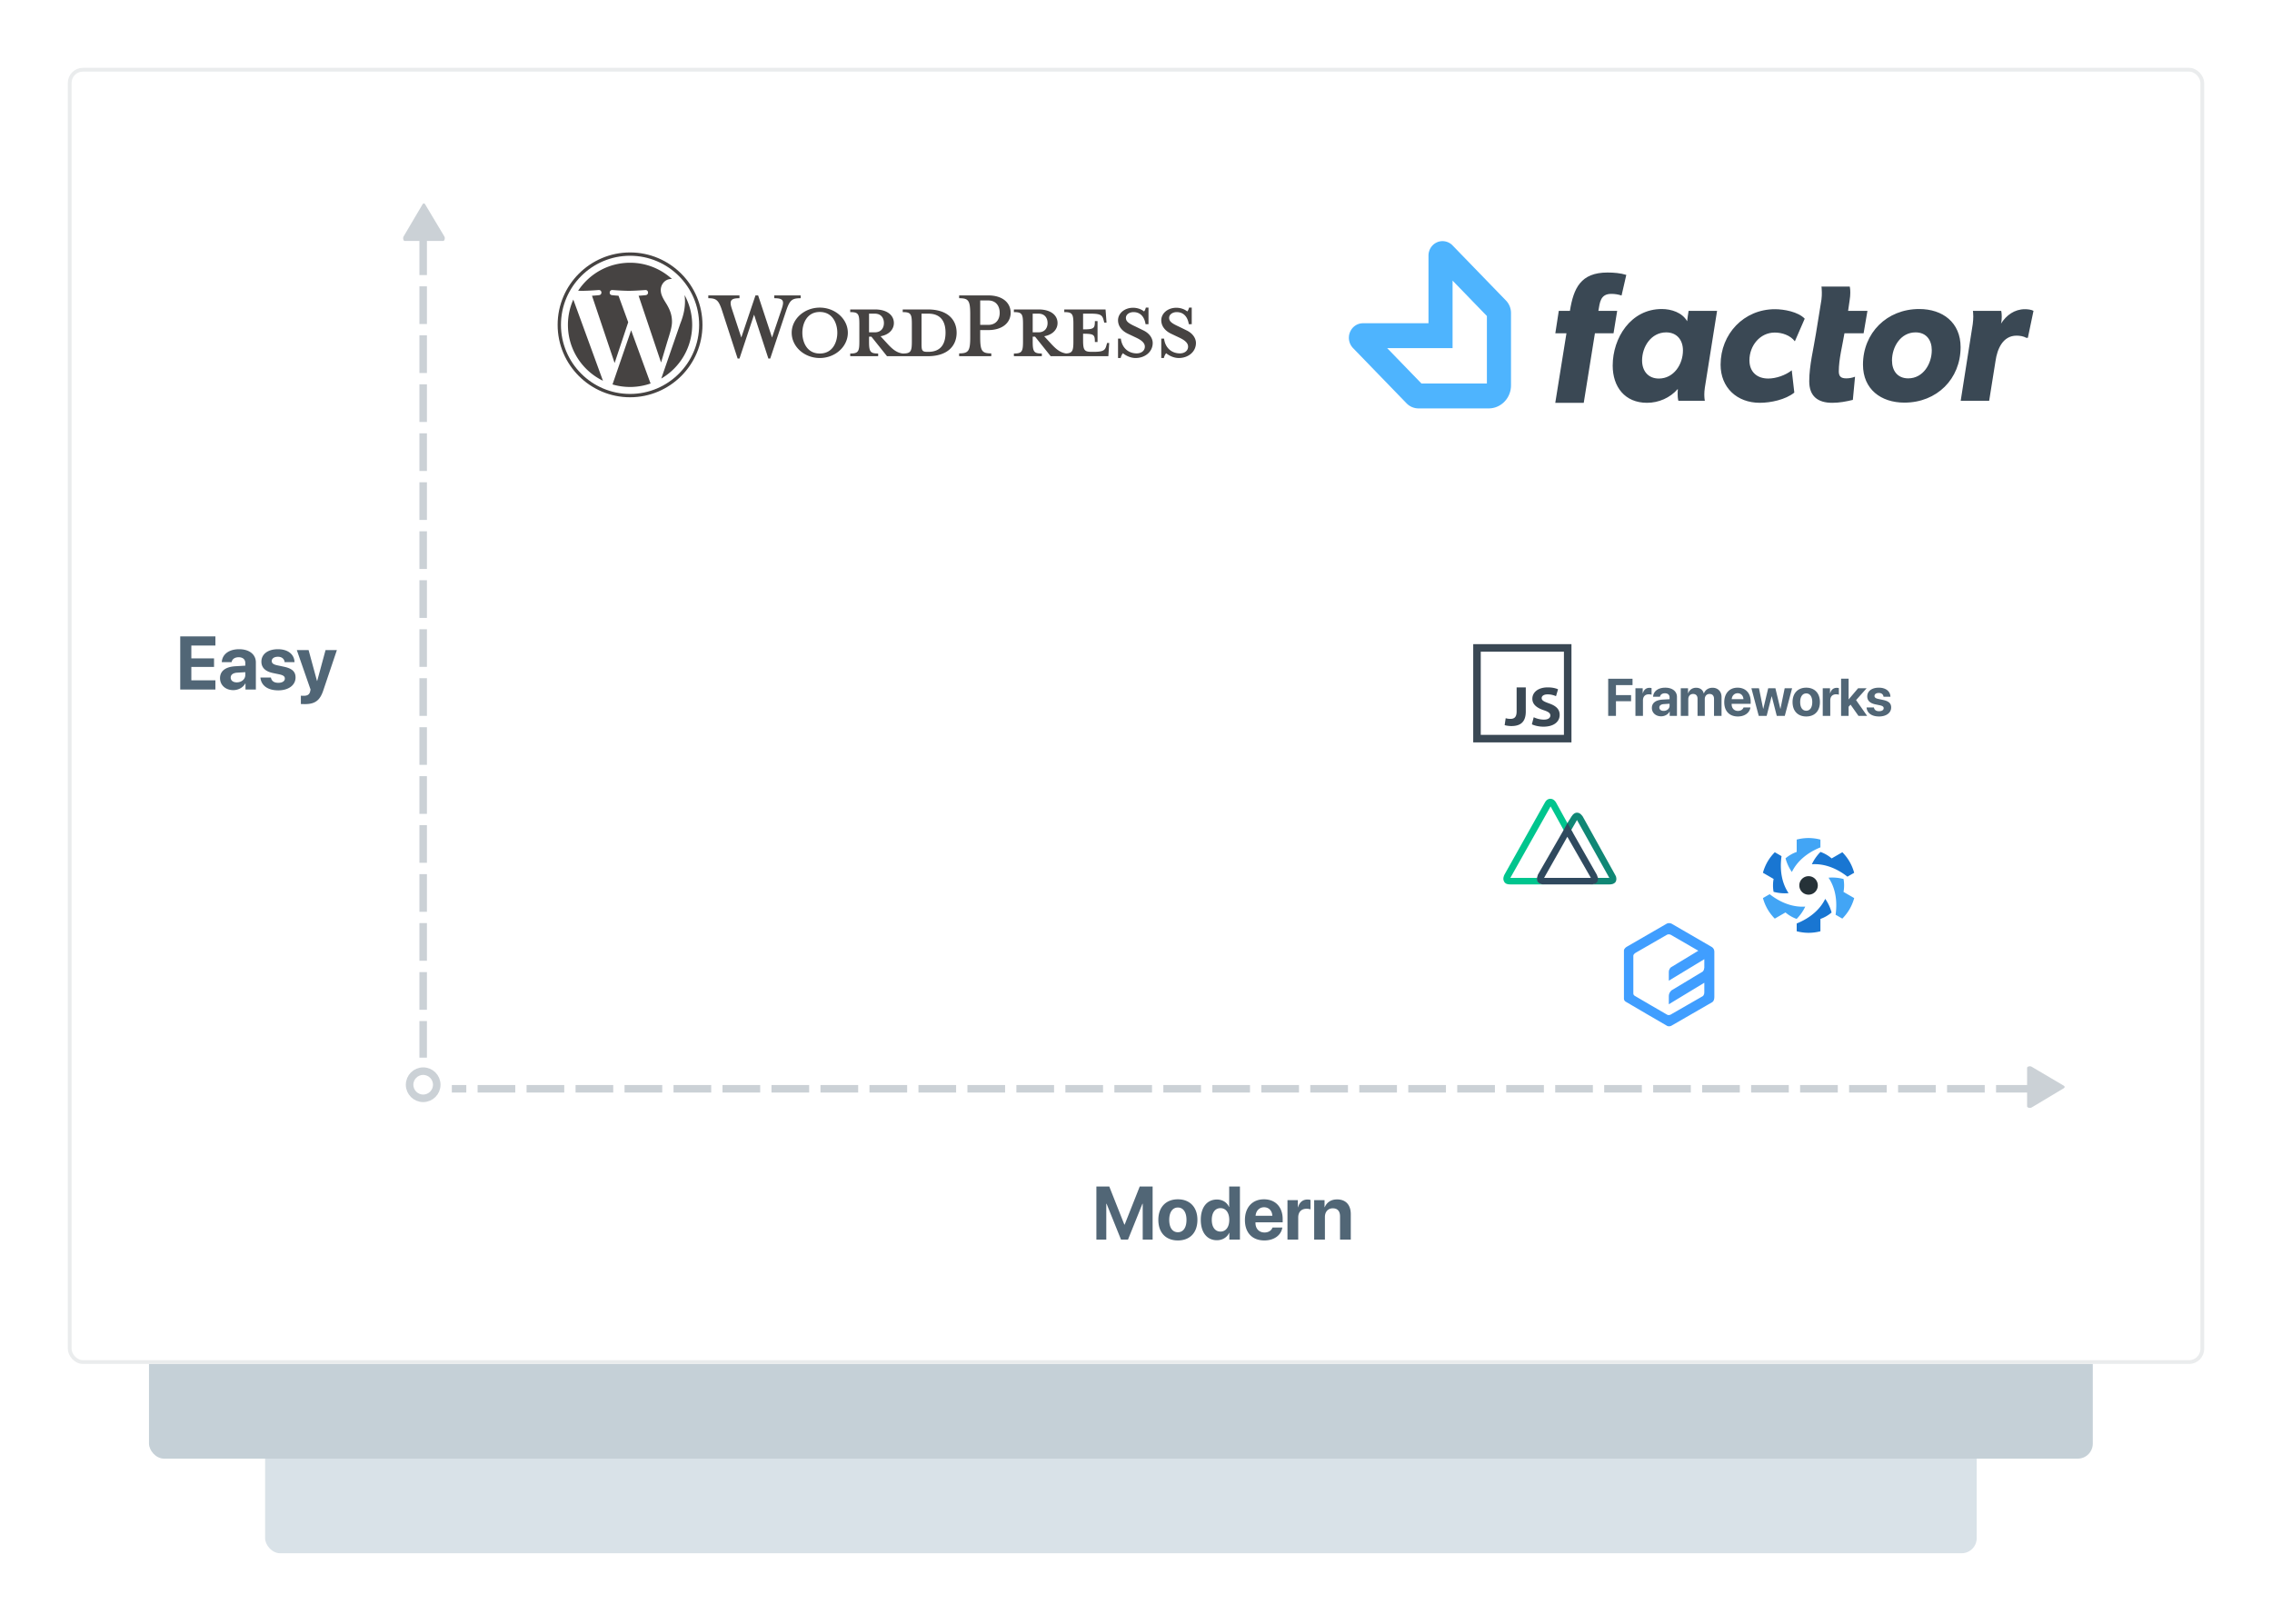<svg xmlns="http://www.w3.org/2000/svg" width="603" height="431" fill="none"><rect width="454.261" height="300.178" x="70.361" y="107.069" fill="#D9E2E8" filter="url(#filter0_d)" rx="4"/><rect width="515.895" height="300.178" x="39.544" y="81.96" fill="#C5D0D7" filter="url(#filter1_d)" rx="4"/><g filter="url(#filter2_d)"><rect width="567" height="344" x="18" y="13" fill="#fff" rx="4"/><rect width="566" height="343" x="18.5" y="13.5" stroke="#EAECED" rx="3.5"/></g><path fill="#464342" d="M246.256 82.13h-6.668v.707c2.085 0 2.421.447 2.421 3.092v4.77c0 2.644-.335 3.129-2.421 3.129-1.602-.224-2.683-1.08-4.173-2.72l-1.713-1.863c2.309-.41 3.538-1.862 3.538-3.502 0-2.048-1.75-3.613-5.029-3.613h-6.557v.707c2.086 0 2.422.447 2.422 3.092v4.77c0 2.644-.336 3.129-2.422 3.129v.707h7.414v-.707c-2.086 0-2.421-.485-2.421-3.13v-1.34h.633l4.135 5.177h10.841c5.328 0 7.637-2.83 7.637-6.221 0-3.39-2.309-6.184-7.637-6.184zm-15.609 6.072v-4.955h1.527c1.676 0 2.422 1.155 2.422 2.496 0 1.305-.746 2.459-2.422 2.459h-1.527zm15.721 5.179h-.261c-1.341 0-1.527-.335-1.527-2.05v-8.084h1.788c3.875 0 4.582 2.831 4.582 5.03 0 2.272-.708 5.104-4.582 5.104zM204.901 89.58l2.57-7.6c.746-2.198.411-2.83-1.974-2.83v-.746h7.004v.745c-2.347 0-2.906.559-3.837 3.279l-4.248 12.74h-.484l-3.8-11.66-3.874 11.66h-.484l-4.136-12.74c-.894-2.72-1.49-3.279-3.651-3.279v-.745h8.271v.745c-2.198 0-2.795.522-2.012 2.831l2.496 7.6 3.763-11.176h.708l3.688 11.177zM217.57 95.02c-4.098 0-7.451-3.018-7.451-6.706 0-3.651 3.353-6.67 7.451-6.67 4.098 0 7.451 3.019 7.451 6.67 0 3.688-3.353 6.706-7.451 6.706zm0-12.22c-3.427 0-4.62 3.092-4.62 5.514 0 2.46 1.193 5.514 4.62 5.514 3.465 0 4.657-3.055 4.657-5.514 0-2.422-1.192-5.513-4.657-5.513zM263.092 93.79v.745h-8.531v-.745c2.496 0 2.943-.633 2.943-4.359v-5.96c0-3.726-.447-4.322-2.943-4.322v-.745h7.711c3.837 0 5.961 1.974 5.961 4.62 0 2.57-2.124 4.582-5.961 4.582h-2.123v1.825c0 3.726.447 4.36 2.943 4.36zm-.82-14.045h-2.123v6.482h2.123c2.087 0 3.055-1.452 3.055-3.203 0-1.788-.968-3.28-3.055-3.28zM293.826 91.034l-.186.67c-.335 1.23-.745 1.677-3.39 1.677h-.522c-1.937 0-2.272-.448-2.272-3.093v-1.713c2.906 0 3.129.26 3.129 2.198h.708v-5.551h-.708c0 1.937-.223 2.198-3.129 2.198v-4.173h2.048c2.646 0 3.055.448 3.391 1.677l.186.707h.596l-.26-3.501h-10.954v.707c2.086 0 2.422.447 2.422 3.092v4.77c0 2.419-.285 3.029-1.93 3.115-1.563-.238-2.636-1.091-4.105-2.706l-1.714-1.863c2.31-.41 3.54-1.862 3.54-3.502 0-2.048-1.751-3.613-5.029-3.613h-6.557v.707c2.086 0 2.421.447 2.421 3.092v4.77c0 2.644-.335 3.129-2.421 3.129v.707h7.414v-.707c-2.086 0-2.422-.485-2.422-3.13v-1.34h.633l4.136 5.177h15.311l.224-3.501h-.56zm-19.744-2.832v-4.955h1.527c1.676 0 2.422 1.155 2.422 2.496 0 1.305-.746 2.459-2.422 2.459h-1.527zM301.389 95.02c-1.49 0-2.794-.783-3.353-1.267-.186.186-.521.745-.596 1.266h-.708v-5.14h.746c.298 2.459 2.011 3.911 4.209 3.911 1.192 0 2.161-.67 2.161-1.788 0-.968-.857-1.713-2.384-2.421l-2.124-1.006c-1.49-.708-2.608-1.938-2.608-3.577 0-1.788 1.677-3.315 3.987-3.315 1.229 0 2.272.447 2.906.968.186-.149.372-.559.484-1.006h.708v4.397h-.782c-.261-1.752-1.23-3.204-3.204-3.204-1.043 0-2.012.596-2.012 1.527 0 .969.782 1.49 2.571 2.31l2.048 1.006c1.789.856 2.496 2.236 2.496 3.353 0 2.347-2.049 3.985-4.545 3.985zM312.865 95.02c-1.49 0-2.794-.783-3.353-1.267-.186.186-.521.745-.596 1.266h-.708v-5.14h.745c.298 2.459 2.012 3.911 4.21 3.911 1.192 0 2.161-.67 2.161-1.788 0-.968-.857-1.713-2.384-2.421l-2.124-1.006c-1.49-.708-2.608-1.938-2.608-3.577 0-1.788 1.677-3.315 3.986-3.315 1.23 0 2.273.447 2.906.968.186-.149.373-.559.484-1.006h.708v4.397h-.782c-.261-1.752-1.229-3.204-3.204-3.204-1.043 0-2.012.596-2.012 1.527 0 .969.783 1.49 2.571 2.31l2.049 1.006c1.788.856 2.496 2.236 2.496 3.353 0 2.347-2.049 3.985-4.545 3.985zM150.731 86.218c0 6.526 3.793 12.166 9.293 14.838l-7.865-21.548a16.422 16.422 0 0 0-1.428 6.71zM178.349 85.387c0-2.038-.732-3.449-1.36-4.547-.835-1.358-1.619-2.508-1.619-3.866 0-1.516 1.15-2.927 2.769-2.927.073 0 .142.01.213.014a16.425 16.425 0 0 0-11.133-4.329c-5.76 0-10.828 2.956-13.776 7.432.387.011.752.02 1.061.02 1.725 0 4.394-.21 4.394-.21.889-.052.994 1.253.106 1.358 0 0-.893.106-1.887.158l6.004 17.858 3.608-10.821-2.569-7.038c-.887-.052-1.729-.157-1.729-.157-.888-.052-.784-1.41.105-1.358 0 0 2.722.209 4.342.209 1.725 0 4.394-.21 4.394-.21.89-.052.994 1.254.106 1.359 0 0-.895.105-1.887.157l5.958 17.723 1.645-5.495c.713-2.28 1.255-3.918 1.255-5.33z"/><path fill="#464342" d="M167.507 87.66l-4.946 14.374a16.487 16.487 0 0 0 10.132-.262 1.48 1.48 0 0 1-.117-.228l-5.069-13.884zM181.687 78.308c.071.525.112 1.089.112 1.695 0 1.674-.313 3.554-1.254 5.906l-5.036 14.561c4.901-2.859 8.198-8.17 8.198-14.251a16.388 16.388 0 0 0-2.02-7.91z"/><path fill="#464342" d="M167.219 67C156.622 67 148 75.621 148 86.219s8.622 19.219 19.219 19.219c10.597 0 19.22-8.621 19.22-19.22 0-10.597-8.623-19.218-19.22-19.218zm0 37.557c-10.111 0-18.338-8.227-18.338-18.338 0-10.112 8.227-18.338 18.338-18.338s18.337 8.226 18.337 18.338c0 10.111-8.226 18.338-18.337 18.338z"/><path fill="#00C58E" fill-rule="evenodd" d="M408.229 233.975l-.075-.075c-.151-.301-.151-.602-.151-.903h-7.149l10.686-18.965 4.44 8.052 1.43-1.053-4.44-8.053c-.075-.15-.602-.978-1.505-.978-.376 0-.978.151-1.43.978l-10.762 19.191c-.075.15-.527 1.054-.075 1.806.151.376.602.753 1.58.753h9.031c-.978 0-1.43-.377-1.58-.753z" clip-rule="evenodd"/><path fill="#108775" fill-rule="evenodd" d="M428.699 232.244l-8.655-15.578c-.15-.151-.602-.978-1.505-.978-.376 0-.903.15-1.43.978l-1.129 1.806v3.612l2.559-4.44 8.58 15.353h-3.237c.045.309-.007.625-.15.903v.075c-.452.753-1.43.753-1.58.753h5.117c.151 0 1.129 0 1.58-.753.151-.376.301-.978-.15-1.731z" clip-rule="evenodd"/><path fill="#2F495E" d="M423.958 233.975v-.075l.075-.151c.075-.225.15-.526.075-.752l-.301-.828-6.773-11.891-.978-1.806h-.076l-.978 1.806-6.848 11.891-.226.828c-.056.334-.003.677.15.978.226.376.678.753 1.581.753h12.643c.226 0 1.204 0 1.656-.753zm-7.978-11.89l6.247 10.912h-12.418l6.171-10.912z"/><path fill="#fff" d="M465 235c0-8.279 6.721-15 15-15s15 6.721 15 15-6.721 15-15 15-15-6.721-15-15z"/><path fill="#263238" d="M482.455 234.999a2.453 2.453 0 1 1-4.908 0 2.454 2.454 0 0 1 4.908 0z"/><path fill="#1976D2" d="M490.894 228.709a12.557 12.557 0 0 0-1.927-2.52l-2.837 1.638a9.479 9.479 0 0 0-2.962-1.717 11.66 11.66 0 0 0-2.293 3.271c3.158-.214 6.419.929 9.447 3.294l1.786-1.031a12.59 12.59 0 0 0-1.214-2.935z"/><path fill="#42A5F5" d="M490.895 241.288c.528-.921.937-1.905 1.218-2.929l-2.837-1.638a9.45 9.45 0 0 0 .006-3.424 11.618 11.618 0 0 0-3.979-.349c1.765 2.627 2.406 6.023 1.871 9.828l1.785 1.031c.749-.755 1.4-1.601 1.936-2.519z"/><path fill="#1976D2" d="M480.001 247.579a12.616 12.616 0 0 0 3.147-.41v-3.276a9.442 9.442 0 0 0 2.967-1.707 11.67 11.67 0 0 0-1.686-3.621c-1.393 2.843-4.014 5.096-7.576 6.535v2.062c1.027.271 2.085.411 3.148.417z"/><path fill="#42A5F5" d="M469.107 241.29a12.59 12.59 0 0 0 1.928 2.52l2.837-1.638a9.456 9.456 0 0 0 2.962 1.717 11.646 11.646 0 0 0 2.292-3.272c-3.158.215-6.419-.928-9.447-3.293l-1.785 1.031a12.544 12.544 0 0 0 1.213 2.935z"/><path fill="#1976D2" d="M469.106 228.71a12.609 12.609 0 0 0-1.218 2.93l2.837 1.638a9.445 9.445 0 0 0-.006 3.423c1.334.348 2.669.466 3.979.35-1.765-2.627-2.406-6.023-1.871-9.828l-1.786-1.031c-.748.754-1.399 1.6-1.935 2.518z"/><path fill="#42A5F5" d="M480 222.42a12.616 12.616 0 0 0-3.147.41v3.276a9.46 9.46 0 0 0-2.967 1.706c.366 1.33.931 2.545 1.686 3.621 1.393-2.842 4.014-5.095 7.576-6.534v-2.062a12.619 12.619 0 0 0-3.148-.417z"/><path fill="#409EFF" fill-rule="evenodd" d="M454.995 264.62c-.007 1.137-.597 1.391-.597 1.391s-10.19 5.888-10.853 6.257c-.656.281-1.095 0-1.095 0s-10.662-6.184-11.052-6.456c-.389-.272-.398-.695-.398-.695s.011-12.245 0-12.812c-.011-.567.697-.993.697-.993l10.653-6.158c.656-.346 1.295 0 1.295 0s9.411 5.47 10.454 6.058c1.022.486.896 1.49.896 1.49s.006 10.862 0 11.918zm-4.253-12.289c-2.182-1.256-7.32-4.233-7.32-4.233s-.502-.271-1.017 0l-8.364 4.819s-.555.333-.547.777c.008.444 0 10.027 0 10.027s.007.331.313.544c.305.213 8.677 5.052 8.677 5.052s.344.221.859 0c.521-.289 8.521-4.897 8.521-4.897s.464-.198.469-1.088c.002-.256.002-1.252.002-2.504l-9.419 5.708v-2.184c0-.896.694-1.488.694-1.488l8.332-5.021c.314-.328.379-.854.392-1.053l-.001-2.213-9.417 5.706V258c0-.896.595-1.29.595-1.29l7.231-4.379z" clip-rule="evenodd"/><path stroke="#3a4854" stroke-width="2" d="M392 171.963h24.074v24.074H392z"/><path fill="#3a4854" d="M402.524 182.436h2.428v6.383c0 2.878-1.471 3.881-3.818 3.881-.573 0-1.309-.089-1.79-.241l.271-1.841a4.24 4.24 0 0 0 1.245.178c1.024 0 1.661-.435 1.661-1.993v-6.367h.003zM407.059 190.363c.641.314 1.661.63 2.699.63 1.119 0 1.71-.435 1.71-1.108 0-.614-.51-.99-1.805-1.41-1.79-.6-2.97-1.528-2.97-3.013-.003-1.723 1.549-3.026 4.072-3.026 1.231 0 2.107.224 2.747.508l-.542 1.828a5.327 5.327 0 0 0-2.237-.478c-1.055 0-1.566.465-1.566.973 0 .644.591.928 1.998 1.439 1.901.66 2.78 1.588 2.78 3.027 0 1.693-1.372 3.132-4.328 3.132-1.231 0-2.445-.314-3.051-.63l.493-1.872z"/><path fill="#0495FE" fill-opacity=".7" d="M395.109 108.393h-18.622a4.418 4.418 0 0 1-3.201-1.37l-14.19-14.646a3.938 3.938 0 0 1-.811-4.2c.581-1.447 1.935-2.385 3.453-2.385h17.388V67.849c0-1.562.905-2.96 2.305-3.559 1.378-.592 3.019-.255 4.073.832L399.7 79.772a4.732 4.732 0 0 1 1.325 3.304v19.214c-.003 3.367-2.654 6.103-5.916 6.103zm-17.843-6.602h17.361V83.873l-9.104-9.396v17.918h-17.361l9.104 9.396z"/><path fill="#3a4854" d="M447.777 85.26c-1.308-2.324-4.214-3.244-6.732-3.244-8.233 0-13.027 7.651-13.027 15.013 0 5.666 3.244 9.879 9.104 9.879 3.1 0 6.102-1.307 8.136-3.632h.049c-.049.533-.049 1.017-.049 1.404 0 1.114.194 1.695.194 1.695h7.022s-.145-.629-.145-1.695c0-.484.048-1.113.145-1.791l3.245-20.389h-7.555c-.145.92-.291 1.84-.387 2.76zm-1.114 7.75c0 3.68-2.422 7.457-6.393 7.457-2.857 0-4.455-2.034-4.455-4.794 0-3.68 2.421-7.458 6.392-7.458 2.858 0 4.456 2.034 4.456 4.794zM478.98 84.582c-1.743-1.84-5.52-2.518-7.893-2.518-8.282 0-14.432 6.587-14.432 14.723 0 6.102 4.358 10.121 10.412 10.121 2.857 0 6.828-.823 9.153-2.712l-.678-5.908c-1.647 1.307-4.165 2.179-6.247 2.179-3.003 0-4.988-1.792-4.988-4.843 0-3.826 2.76-7.36 6.731-7.36 1.937 0 4.117.726 5.327 2.324l2.615-6.005zM520.353 92.137c0-6.537-4.746-10.121-10.993-10.121-8.572 0-14.916 6.344-14.916 14.77 0 6.538 4.794 10.074 10.993 10.074 8.621 0 14.916-6.296 14.916-14.723zm-7.651.824c0 3.583-2.277 7.458-6.248 7.458-2.857 0-4.31-2.034-4.31-4.746 0-3.584 2.276-7.458 6.247-7.458 2.858 0 4.311 2.034 4.311 4.746zM539.701 82.5c-.581-.339-1.598-.436-2.276-.436-2.761 0-4.94 1.598-6.344 3.826.145-.581.193-1.308.193-1.792 0-1.065-.145-1.598-.145-1.598h-7.506s.096.581.096 1.501c0 .581-.048 1.308-.145 2.034l-3.196 20.34h7.555l1.695-10.606c.436-3.05 1.888-6.683 5.569-6.683.872 0 1.84.146 2.615.582h.388l1.501-7.168zM423.299 88.457h4.94l.969-5.957h-4.989c.388-2.276.533-4.504 3.439-4.504.92 0 1.84.145 2.712.436l1.259-5.472c-1.55-.485-3.342-.63-4.988-.63-7.119 0-9.008 4.165-9.976 10.17h-2.955l-.92 5.957h2.954l-2.966 18.451h7.557l2.964-18.451zM490.883 79.837c.145-.872.194-1.599.194-2.18 0-1.065-.146-1.598-.146-1.598h-7.506s.097.581.097 1.501c0 .581 0 1.211-.097 1.938l-.484 3.002-.969 5.957c-.63 4.068-1.792 8.523-1.792 12.737 0 3.971 2.276 5.714 6.102 5.714 1.889 0 3.681-.339 5.473-.775l.581-6.15c-.727.29-1.55.436-2.325.436-1.307 0-1.985-.436-1.985-1.84 0-3.294.968-6.877 1.501-10.122h5.085l1.017-5.957h-5.134l.388-2.663z"/><path fill="#516676" d="M428.885 190v-3.883h4.013v-1.634h-4.013v-2.645h4.396v-1.702h-6.46V190h2.064zM434.053 190h1.996v-4.095c0-1.032.575-1.634 1.559-1.634.287 0 .561.048.725.117v-1.757a2.038 2.038 0 0 0-.568-.075c-.861 0-1.483.506-1.743 1.435h-.041v-1.319h-1.928V190zM440.869 190.116c.916 0 1.825-.458 2.235-1.237h.041V190h1.928v-5.038c0-1.477-1.223-2.447-3.103-2.447-1.942 0-3.152.977-3.227 2.399h1.825c.096-.54.568-.909 1.313-.909.752 0 1.23.396 1.23 1.08v.485l-1.845.11c-1.826.109-2.851.882-2.851 2.215 0 1.319 1.06 2.221 2.454 2.221zm.656-1.442c-.676 0-1.128-.342-1.128-.889 0-.519.424-.854 1.169-.909l1.545-.096v.533c0 .793-.717 1.361-1.586 1.361zM446.085 190h1.996v-4.423c0-.82.513-1.394 1.272-1.394.738 0 1.182.464 1.182 1.251V190h1.921v-4.45c0-.814.499-1.367 1.258-1.367.773 0 1.196.464 1.196 1.312V190h1.996v-5.004c0-1.476-.963-2.461-2.399-2.461-1.073 0-1.948.581-2.276 1.504h-.041c-.246-.957-.985-1.504-2.044-1.504-.998 0-1.784.581-2.092 1.463h-.041v-1.326h-1.928V190zM462.745 187.758c-.185.56-.745.923-1.477.923-1.018 0-1.682-.718-1.682-1.764v-.123h5.052v-.608c0-2.229-1.346-3.671-3.479-3.671-2.167 0-3.534 1.517-3.534 3.855 0 2.345 1.353 3.787 3.609 3.787 1.811 0 3.124-.964 3.343-2.399h-1.832zm-1.566-3.767c.889 0 1.497.643 1.538 1.579h-3.11c.068-.916.697-1.579 1.572-1.579zM475.631 182.672h-1.969l-1.114 5.434h-.041l-1.306-5.434h-1.914l-1.299 5.434h-.041l-1.107-5.434h-2.01l1.948 7.328h2.099l1.319-5.182h.041l1.326 5.182h2.126l1.942-7.328zM479.384 190.157c2.215 0 3.63-1.415 3.63-3.828 0-2.379-1.436-3.814-3.63-3.814s-3.63 1.442-3.63 3.814c0 2.406 1.415 3.828 3.63 3.828zm0-1.524c-.984 0-1.607-.827-1.607-2.297 0-1.456.636-2.297 1.607-2.297s1.599.841 1.599 2.297c0 1.47-.622 2.297-1.599 2.297zM483.766 190h1.996v-4.095c0-1.032.574-1.634 1.559-1.634.287 0 .56.048.724.117v-1.757a2.03 2.03 0 0 0-.567-.075c-.861 0-1.483.506-1.743 1.435h-.041v-1.319h-1.928V190zM490.657 185.611h-.027v-5.475h-1.997V190h1.997v-2.42l.519-.56 2.099 2.98h2.297l-2.933-4.184 2.796-3.144h-2.263l-2.488 2.939z"/><path fill="#516676" d="M495.579 184.825c0 1.101.718 1.812 2.133 2.113l1.251.259c.718.164.971.383.971.773 0 .478-.465.786-1.217.786-.793 0-1.251-.342-1.374-.985h-1.949c.13 1.443 1.299 2.386 3.323 2.386 1.886 0 3.206-.95 3.206-2.392 0-1.074-.629-1.675-2.16-1.996l-1.251-.267c-.739-.157-1.012-.41-1.012-.786 0-.486.458-.8 1.148-.8.739 0 1.183.403 1.245.998h1.838c-.041-1.435-1.203-2.399-3.083-2.399-1.866 0-3.069.916-3.069 2.31zM57.17 180.559h-6.387v-3.555h6.026v-2.266h-6.026v-3.398h6.387v-2.432h-9.336V183h9.336v-2.441zM61.902 183.166c1.308 0 2.607-.654 3.193-1.768h.058V183h2.754v-7.197c0-2.11-1.748-3.496-4.433-3.496-2.774 0-4.502 1.396-4.61 3.427h2.608c.137-.771.81-1.298 1.875-1.298 1.074 0 1.758.566 1.758 1.543v.693l-2.637.156c-2.608.156-4.072 1.26-4.072 3.164 0 1.885 1.513 3.174 3.506 3.174zm.937-2.061c-.967 0-1.611-.488-1.611-1.269 0-.742.605-1.221 1.67-1.299l2.207-.137v.762c0 1.133-1.026 1.943-2.266 1.943zM69.377 175.607c0 1.573 1.026 2.588 3.047 3.018l1.787.371c1.026.234 1.387.547 1.387 1.104 0 .683-.664 1.123-1.738 1.123-1.133 0-1.787-.489-1.963-1.407h-2.783c.185 2.061 1.855 3.409 4.746 3.409 2.695 0 4.58-1.358 4.58-3.418 0-1.534-.899-2.393-3.086-2.852l-1.787-.381c-1.055-.224-1.445-.586-1.445-1.123 0-.693.654-1.142 1.64-1.142 1.055 0 1.69.576 1.778 1.425h2.626c-.058-2.05-1.718-3.427-4.404-3.427-2.666 0-4.385 1.308-4.385 3.3zM80.935 186.877c2.666 0 3.984-.967 4.873-3.652l3.604-10.694h-3.008l-2.217 8.184h-.058l-2.227-8.184h-3.125L82.419 183c.01.049-.097.459-.097.508-.195.83-.713 1.162-1.748 1.162a9 9 0 0 1-.723-.029v2.207c.098.019.977.029 1.084.029z"/><circle cx="112.313" cy="287.898" r="3.604" stroke="#516676" stroke-opacity=".3" stroke-width="2"/><path stroke="#516676" stroke-dasharray="10 3" stroke-miterlimit="1.315" stroke-opacity=".3" stroke-width="2" d="M112.312 63v217.716"/><path fill="#CBD1D6" d="M117.587 63.957c.192 0 .331-.14.418-.422.076-.282.052-.54-.072-.778l-5.107-8.535c-.096-.148-.211-.222-.345-.222-.125 0-.235.074-.331.222l-5.034 8.535a1.03 1.03 0 0 0-.072.778c.077.282.216.422.417.422h10.126z"/><path stroke="#516676" stroke-dasharray="10 3" stroke-miterlimit="1.315" stroke-opacity=".3" stroke-width="2" d="M539.758 288.978H119.916"/><path fill="#CBD1D6" d="M538 293.587c0 .192.141.331.422.418.282.076.541.052.778-.072l8.535-5.107c.148-.096.222-.211.222-.345 0-.125-.074-.235-.222-.331l-8.535-5.034a1.03 1.03 0 0 0-.778-.072c-.281.077-.422.216-.422.417v10.126z"/><path fill="#516676" d="M305.91 329v-14.092h-3.418l-4.004 10.117h-.078l-4.004-10.117h-3.418V329h2.627v-9.512h.078l3.828 9.512h1.856l3.828-9.512h.078V329h2.627zM312.614 329.225c3.165 0 5.186-2.022 5.186-5.469 0-3.399-2.051-5.449-5.186-5.449-3.134 0-5.185 2.06-5.185 5.449 0 3.437 2.021 5.469 5.185 5.469zm0-2.178c-1.406 0-2.294-1.182-2.294-3.281 0-2.08.908-3.282 2.294-3.282 1.387 0 2.286 1.202 2.286 3.282 0 2.099-.889 3.281-2.286 3.281zM322.961 329.166c1.543 0 2.754-.811 3.262-1.963h.049V329h2.812v-14.092h-2.851v5.42h-.059c-.508-1.162-1.679-1.963-3.193-1.963-2.627 0-4.287 2.061-4.287 5.381 0 3.35 1.65 5.42 4.267 5.42zm.967-8.516c1.416 0 2.324 1.211 2.324 3.116 0 1.914-.908 3.105-2.324 3.105-1.435 0-2.314-1.182-2.314-3.105 0-1.914.879-3.116 2.314-3.116zM337.722 325.797c-.263.801-1.064 1.318-2.109 1.318-1.455 0-2.402-1.025-2.402-2.519v-.176h7.216v-.869c0-3.184-1.923-5.244-4.97-5.244-3.096 0-5.049 2.168-5.049 5.507 0 3.35 1.933 5.411 5.156 5.411 2.588 0 4.463-1.377 4.775-3.428h-2.617zm-2.236-5.381c1.269 0 2.139.918 2.197 2.256h-4.443c.097-1.309.996-2.256 2.246-2.256zM341.702 329h2.852v-5.85c0-1.474.82-2.334 2.226-2.334.41 0 .801.069 1.035.166v-2.509a2.88 2.88 0 0 0-.81-.108c-1.231 0-2.119.723-2.491 2.051h-.058v-1.885h-2.754V329zM348.787 329h2.852v-6.006c0-1.357.81-2.295 2.09-2.295 1.279 0 1.923.781 1.923 2.149V329h2.852v-6.748c0-2.451-1.309-3.916-3.633-3.916-1.611 0-2.715.762-3.271 2.06h-.059v-1.865h-2.754V329z"/><defs><filter id="filter0_d" width="490.261" height="336.178" x="52.361" y="94.069" color-interpolation-filters="sRGB" filterUnits="userSpaceOnUse"><feFlood flood-opacity="0" result="BackgroundImageFix"/><feColorMatrix in="SourceAlpha" values="0 0 0 0 0 0 0 0 0 0 0 0 0 0 0 0 0 0 127 0"/><feOffset dy="5"/><feGaussianBlur stdDeviation="9"/><feColorMatrix values="0 0 0 0 0 0 0 0 0 0 0 0 0 0 0 0 0 0 0.07 0"/><feBlend in2="BackgroundImageFix" result="effect1_dropShadow"/><feBlend in="SourceGraphic" in2="effect1_dropShadow" result="shape"/></filter><filter id="filter1_d" width="551.895" height="336.178" x="21.544" y="68.96" color-interpolation-filters="sRGB" filterUnits="userSpaceOnUse"><feFlood flood-opacity="0" result="BackgroundImageFix"/><feColorMatrix in="SourceAlpha" values="0 0 0 0 0 0 0 0 0 0 0 0 0 0 0 0 0 0 127 0"/><feOffset dy="5"/><feGaussianBlur stdDeviation="9"/><feColorMatrix values="0 0 0 0 0 0 0 0 0 0 0 0 0 0 0 0 0 0 0.07 0"/><feBlend in2="BackgroundImageFix" result="effect1_dropShadow"/><feBlend in="SourceGraphic" in2="effect1_dropShadow" result="shape"/></filter><filter id="filter2_d" width="603" height="380" x="0" y="0" color-interpolation-filters="sRGB" filterUnits="userSpaceOnUse"><feFlood flood-opacity="0" result="BackgroundImageFix"/><feColorMatrix in="SourceAlpha" values="0 0 0 0 0 0 0 0 0 0 0 0 0 0 0 0 0 0 127 0"/><feOffset dy="5"/><feGaussianBlur stdDeviation="9"/><feColorMatrix values="0 0 0 0 0 0 0 0 0 0 0 0 0 0 0 0 0 0 0.07 0"/><feBlend in2="BackgroundImageFix" result="effect1_dropShadow"/><feBlend in="SourceGraphic" in2="effect1_dropShadow" result="shape"/></filter></defs></svg>
